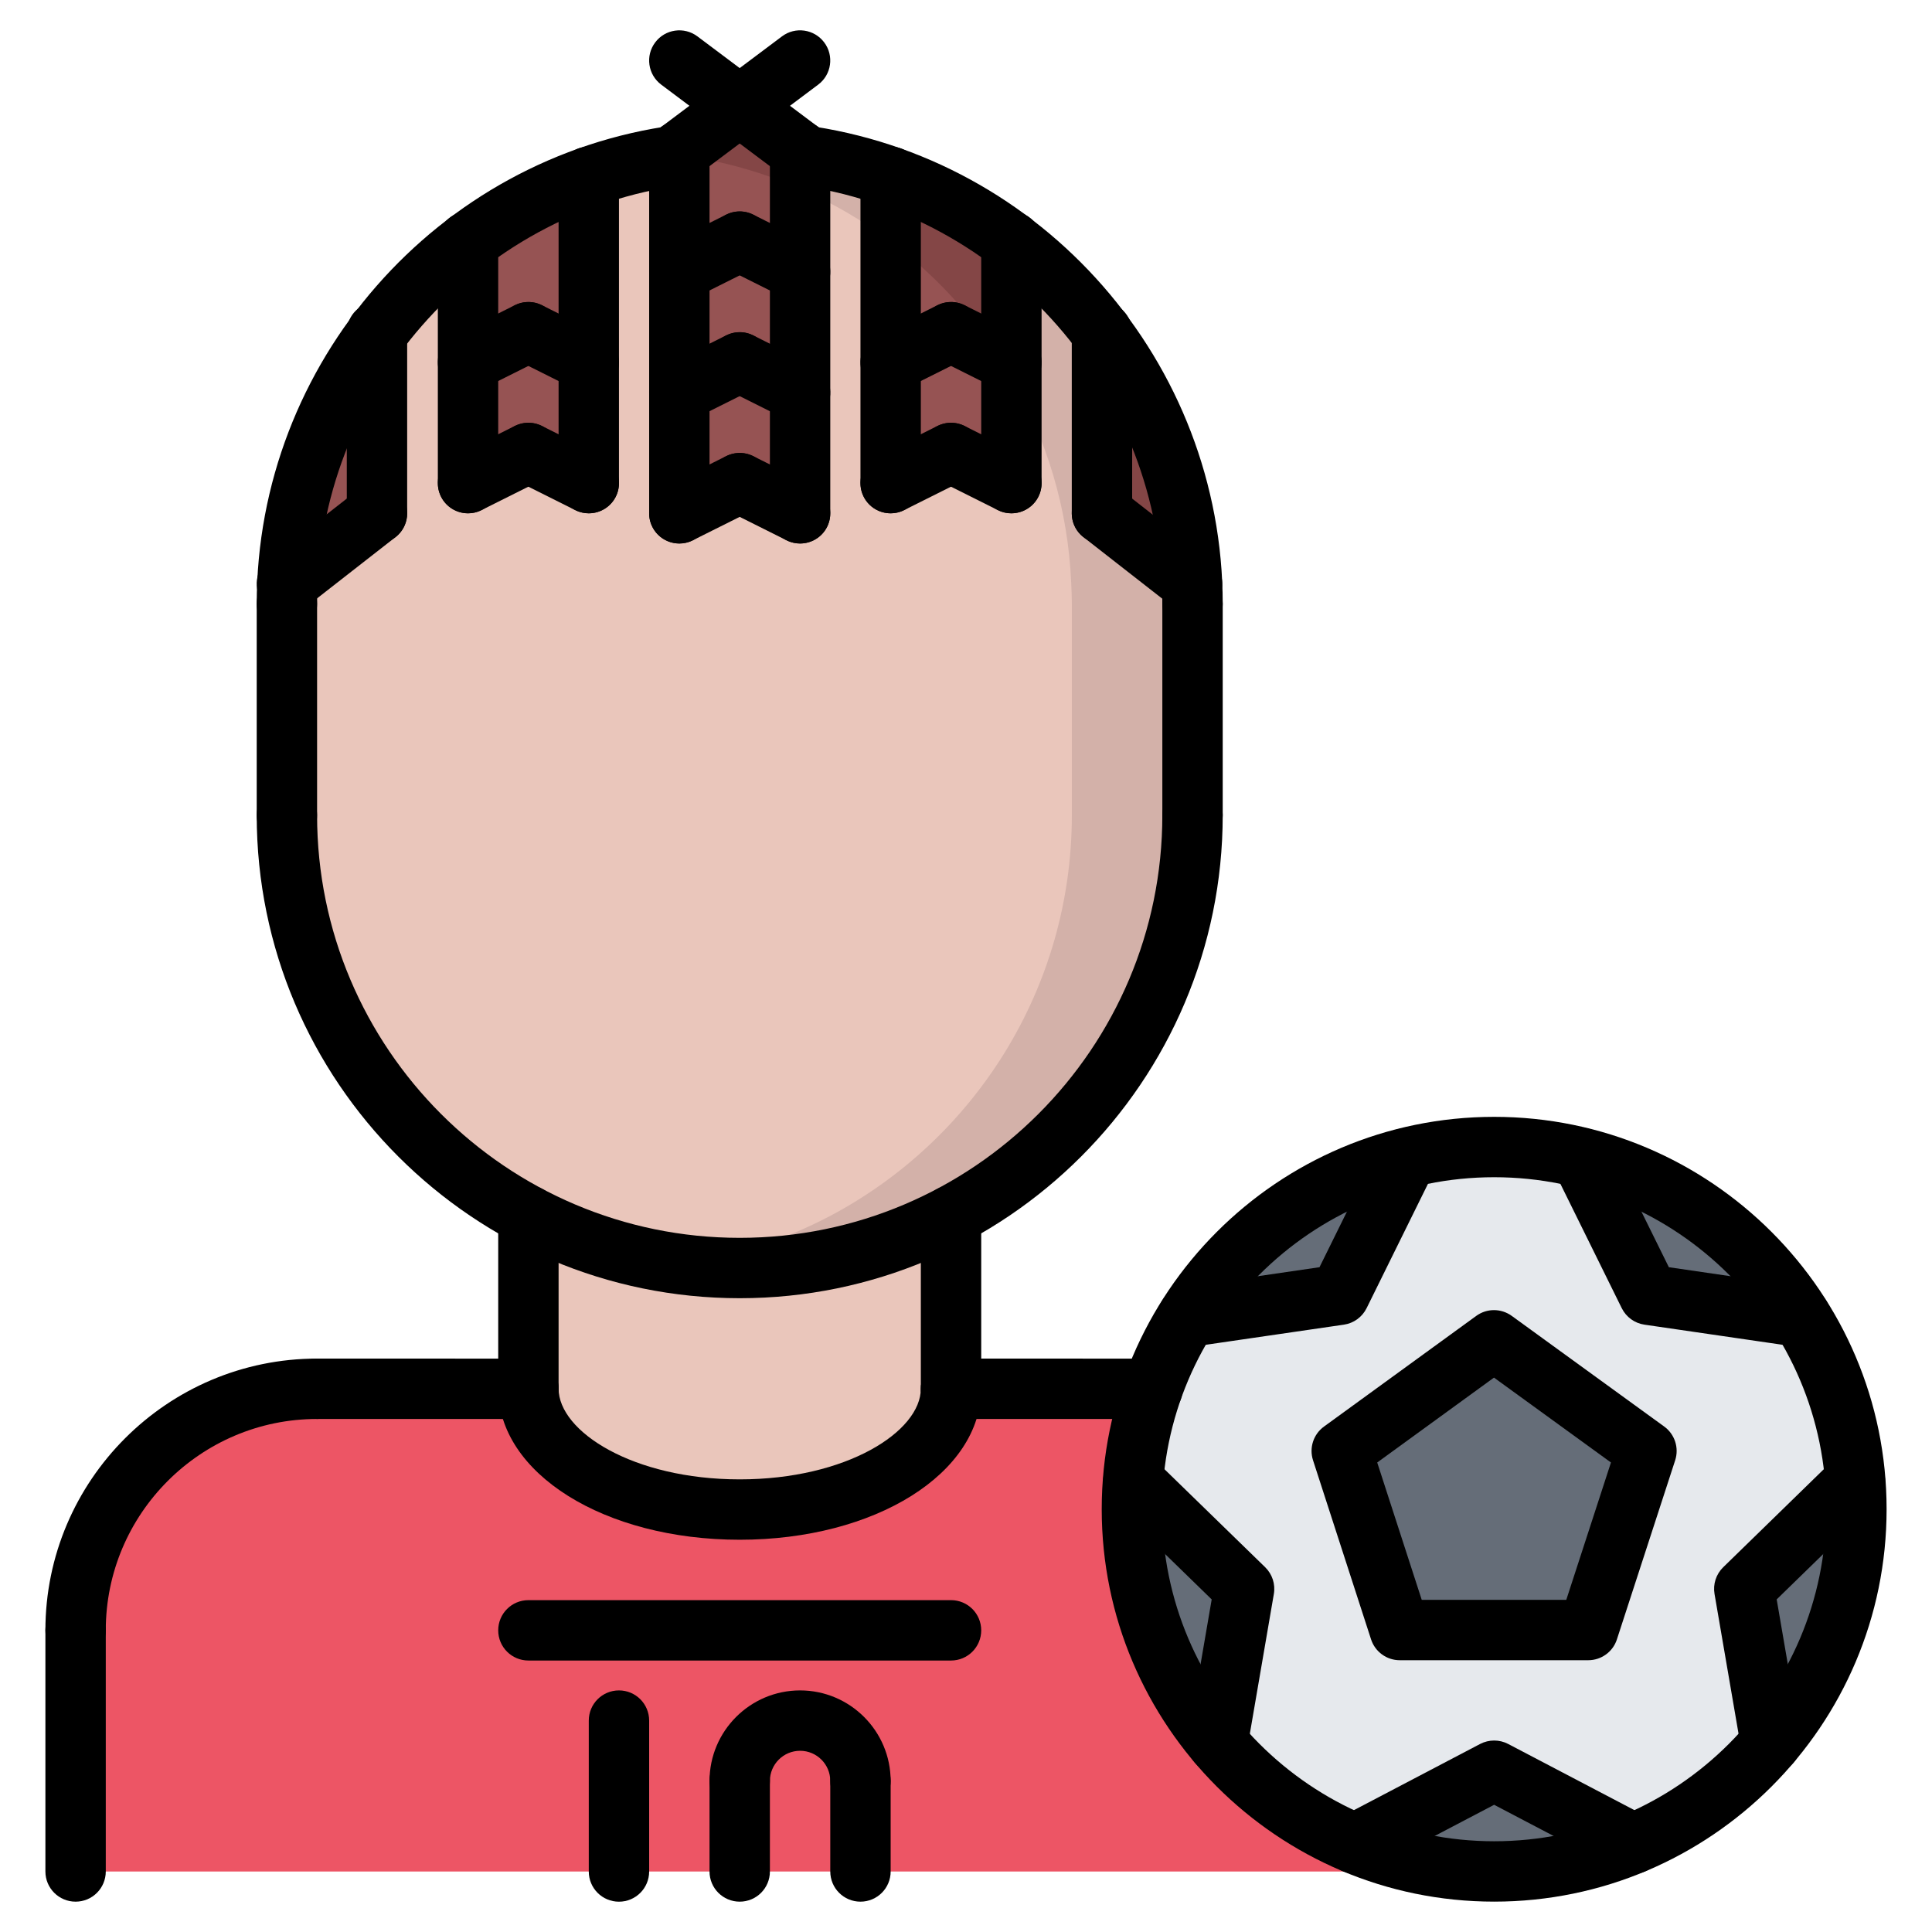 <svg id="icons" enable-background="new 0 0 64 64" height="512" viewBox="0 0 64 64" width="512" xmlns="http://www.w3.org/2000/svg"><g><g><g><path d="m54.536 48.065-1.92 5.931h-6.25l-1.92-5.931 5.04-3.669z" fill="#656d78"/></g><g><path d="m59.656 43.626c1.01 1.6 1.649 3.45 1.8 5.43h-.01l-3.66 3.58.87 5.101c-1.22 1.449-2.78 2.6-4.55 3.34h-.011l-4.6-2.42-4.6 2.42h-.011c-1.77-.74-3.33-1.891-4.55-3.34-1.78-2.091-2.84-4.79-2.84-7.74 0-1.4.24-2.74.68-3.99.301-.84.681-1.64 1.16-2.38 2.12-3.38 5.88-5.63 10.16-5.63s8.042 2.249 10.162 5.629zm-7.04 10.37 1.92-5.931-5.05-3.67-5.04 3.67 1.92 5.931z" fill="#e6e9ed"/></g><g><path d="m49.496 58.656 4.6 2.42c-1.42.59-2.97.92-4.6.92s-3.18-.33-4.6-.92z" fill="#656d78"/></g><g><path d="m57.732 52.672 3.723-3.627c.123 1.533-.043 3.108-.546 4.659-.504 1.55-1.296 2.922-2.297 4.09z" fill="#656d78"/></g><g><path d="m54.586 42.989-2.299-4.661c1.496.356 2.942 1.001 4.263 1.959 1.318.958 2.378 2.135 3.18 3.448z" fill="#656d78"/></g><g><path d="m44.405 42.989-5.144.746c.801-1.313 1.861-2.489 3.181-3.448 1.318-.958 2.765-1.603 4.262-1.959z" fill="#656d78"/></g><g><path d="m41.26 52.672-.881 5.122c-1-1.167-1.792-2.539-2.296-4.09-.504-1.55-.671-3.125-.547-4.659z" fill="#656d78"/></g></g><g><path d="m31.506 45.996v.01c-.01 2.22-3.149 4-7 4-3.859 0-6.99-1.78-7-4v-.01-5.721c2.09 1.101 4.471 1.73 7 1.73 2.53 0 4.91-.63 7-1.73z" fill="#eac6bb"/></g><g><path d="m44.896 61.076h-.011c-1.77-.74-3.33-1.891-4.55-3.34-1.78-2.091-2.84-4.79-2.84-7.74 0-1.4.24-2.74.68-3.99h-6.67c-.01 2.22-3.149 4-7 4-3.859 0-6.99-1.78-7-4h-7c-4.42 0-8 3.58-8 8v7.99h18 4 4 20.99c-1.629 0-3.179-.33-4.599-.92z" fill="#ed5565"/></g><g><g><path d="m36.506 11.006v6l2.98 2.32c-.131-3.12-1.22-5.99-2.98-8.32z" fill="#844646"/></g><g><path d="m29.506 12.006v4l2-1 2 1v-4-4c-1.2-.91-2.551-1.64-4-2.14z" fill="#965353"/></g><g><path d="m12.496 17.006v-5.98c-1.76 2.33-2.83 5.181-2.971 8.29z" fill="#965353"/></g><g><path d="m15.506 12.006v4l2-1 2 1v-4-6.14c-1.45.5-2.801 1.229-4 2.14z" fill="#965353"/></g><g><path d="m22.506 5.006v.13 3.87 4 4l2-1 2 1v-4-4-3.87-.13l-2-1.5z" fill="#965353"/></g><g><path d="m19.506 16.006v-4-6.14-.011c.96-.34 1.96-.58 3-.72v3.87 4 4l2-1 2 1v-4-4-3.87c1.04.14 2.04.38 3 .72v.011 6.14 4l2-1 2 1v-4-4c1.141.85 2.15 1.86 3 3v6l2.98 2.32c.01.229.02.449.02.68v7c0 5.75-3.24 10.75-8 13.27-2.09 1.101-4.471 1.73-7 1.73-2.53 0-4.91-.63-7-1.73-4.76-2.52-8-7.52-8-13.27v-7c0-.23.01-.46.02-.69l2.971-2.31v-5.98c.85-1.149 1.869-2.159 3.01-3.02v4 4l2-1z" fill="#eac6bb"/></g><g><g><path d="m26.506 6.257c1.072.463 2.081 1.052 3 1.749v-2.14-.011c-.96-.34-1.96-.58-3-.72z" fill="#d3b1a9"/></g><g><path d="m39.486 19.326-2.98-2.32v-6c-.85-1.14-1.859-2.15-3-3v4 .524c1.164 2.015 1.877 4.324 1.98 6.796.01.229.02.449.02.68v7c0 5.75-3.24 10.75-8 13.27-1.529.806-3.215 1.355-5 1.594.322.043.646.076.975.1.006.001.013.001.019.002.333.022.669.035 1.007.035 2.529 0 4.91-.63 7-1.73 4.76-2.52 8-7.52 8-13.27v-7c-.001-.232-.011-.451-.021-.681z" fill="#d3b1a9"/></g></g><g><path d="m25.506 5.866c.34.117.672.249 1 .391v-1.121-.13l-2-1.5-2 1.5v.13c1.04.14 2.04.38 3 .72z" fill="#844646"/></g><g><path d="m29.506 8.006c1.141.85 2.15 1.86 3 3 .365.484.695.997 1 1.524v-.524-4c-1.2-.91-2.551-1.64-4-2.14z" fill="#844646"/></g></g></g><g><g><path d="m2.504 55.007c-.553 0-1-.447-1-1 0-4.964 4.038-9.002 9.002-9.002.553 0 1 .447 1 1s-.447 1-1 1c-3.861 0-7.002 3.141-7.002 7.002 0 .553-.447 1-1 1z"/></g><g><path d="m17.504 47.006-6.998-.001c-.553 0-1-.448-1-1 0-.553.448-1 1-1l6.998.001c.553 0 1 .448 1 1 0 .553-.448 1-1 1z"/></g><g><path d="m38.178 47.006-6.674-.001c-.553 0-1-.448-1-1 0-.553.448-1 1-1l6.674.001c.553 0 1 .448 1 1 0 .553-.449 1-1 1z"/></g><g><path d="m2.504 62.995c-.553 0-1-.447-1-1v-7.988c0-.553.447-1 1-1s1 .447 1 1v7.988c0 .553-.447 1-1 1z"/></g><g><path d="m17.504 47.006c-.553 0-1-.447-1-1v-5.731c0-.553.447-1 1-1s1 .447 1 1v5.731c0 .553-.447 1-1 1z"/></g><g><path d="m31.504 47.005c-.553 0-1-.447-1-1v-5.73c0-.553.447-1 1-1s1 .447 1 1v5.73c0 .553-.447 1-1 1z"/></g><g><path d="m24.504 43.005c-8.822 0-16-7.178-16-16 0-.553.447-1 1-1s1 .447 1 1c0 7.72 6.28 14 14 14s14-6.28 14-14c0-.553.447-1 1-1s1 .447 1 1c0 8.822-7.178 16-16 16z"/></g><g><path d="m39.504 21.004c-.553 0-1-.447-1-1 0-6.989-5.216-12.955-12.132-13.877-.548-.073-.933-.576-.859-1.123.073-.548.575-.933 1.123-.859 7.906 1.055 13.868 7.872 13.868 15.859 0 .553-.447 1-1 1z"/></g><g><path d="m9.504 21.004c-.553 0-1-.447-1-1 0-7.987 5.962-14.806 13.868-15.859.548-.073 1.05.312 1.123.859s-.312 1.05-.859 1.123c-6.916.922-12.132 6.888-12.132 13.877 0 .553-.447 1-1 1z"/></g><g><path d="m9.504 28.005c-.553 0-1-.447-1-1v-7.001c0-.553.447-1 1-1s1 .447 1 1v7.001c0 .553-.447 1-1 1z"/></g><g><path d="m39.504 28.005c-.553 0-1-.447-1-1v-7.001c0-.553.447-1 1-1s1 .447 1 1v7.001c0 .553-.447 1-1 1z"/></g><g><g><path d="m26.503 18.004c-.15 0-.303-.034-.446-.105l-2-1c-.494-.247-.694-.848-.447-1.342.248-.494.849-.692 1.342-.447l2 1c.494.247.694.848.447 1.342-.176.35-.529.552-.896.552z"/></g><g><path d="m22.505 18.004c-.367 0-.72-.202-.896-.553-.247-.494-.047-1.095.447-1.342l2-1c.493-.245 1.094-.047 1.342.447.247.494.047 1.095-.447 1.342l-2 1c-.143.072-.296.106-.446.106z"/></g><g><path d="m26.503 14.004c-.15 0-.303-.034-.446-.105l-2-1c-.494-.247-.694-.848-.447-1.342.248-.494.849-.692 1.342-.447l2 1c.494.247.694.848.447 1.342-.176.35-.529.552-.896.552z"/></g><g><path d="m22.505 14.004c-.367 0-.72-.202-.896-.553-.247-.494-.047-1.095.447-1.342l2-1c.493-.245 1.094-.047 1.342.447.247.494.047 1.095-.447 1.342l-2 1c-.143.072-.296.106-.446.106z"/></g><g><path d="m26.503 10.004c-.15 0-.303-.034-.446-.105l-2-1c-.494-.247-.694-.848-.447-1.342.248-.494.849-.693 1.342-.447l2 1c.494.247.694.848.447 1.342-.176.35-.529.552-.896.552z"/></g><g><path d="m22.505 10.004c-.367 0-.72-.202-.896-.553-.247-.494-.047-1.095.447-1.342l2-1c.493-.246 1.094-.047 1.342.447.247.494.047 1.095-.447 1.342l-2 1c-.143.072-.296.106-.446.106z"/></g><g><path d="m26.503 6.004c-.209 0-.419-.065-.599-.2l-4-3c-.442-.331-.532-.958-.2-1.399.331-.442.958-.531 1.399-.2l4 3c.442.331.532.958.2 1.399-.196.262-.495.4-.8.4z"/></g><g><path d="m22.505 6.004c-.305 0-.604-.138-.801-.4-.332-.441-.242-1.068.2-1.399l4-3c.441-.332 1.068-.242 1.399.2.332.441.242 1.068-.2 1.399l-4 3c-.179.134-.389.2-.598.2z"/></g><g><path d="m22.504 18.004c-.553 0-1-.447-1-1v-12c0-.553.447-1 1-1s1 .447 1 1v12c0 .553-.447 1-1 1z"/></g><g><path d="m26.504 18.004c-.553 0-1-.447-1-1v-12c0-.553.447-1 1-1s1 .447 1 1v12c0 .553-.447 1-1 1z"/></g></g><g><g><path d="m33.503 17.004c-.15 0-.303-.034-.446-.105l-2-1c-.494-.247-.694-.848-.447-1.342.248-.494.848-.692 1.342-.447l2 1c.494.247.694.848.447 1.342-.176.35-.529.552-.896.552z"/></g><g><path d="m29.505 17.004c-.367 0-.72-.202-.896-.553-.247-.494-.047-1.095.447-1.342l2-1c.494-.245 1.095-.047 1.342.447s.047 1.095-.447 1.342l-2 1c-.143.072-.296.106-.446.106z"/></g><g><path d="m33.503 13.004c-.15 0-.303-.034-.446-.105l-2-1c-.494-.247-.694-.848-.447-1.342.248-.494.848-.692 1.342-.447l2 1c.494.247.694.848.447 1.342-.176.35-.529.552-.896.552z"/></g><g><path d="m29.505 13.004c-.367 0-.72-.202-.896-.553-.247-.494-.047-1.095.447-1.342l2-1c.494-.245 1.095-.047 1.342.447s.047 1.095-.447 1.342l-2 1c-.143.072-.296.106-.446.106z"/></g><g><path d="m29.504 17.004c-.553 0-1-.447-1-1v-10.147c0-.553.447-1 1-1s1 .447 1 1v10.146c0 .554-.447 1.001-1 1.001z"/></g><g><path d="m33.504 17.004c-.553 0-1-.447-1-1v-8.001c0-.553.447-1 1-1s1 .447 1 1v8.001c0 .553-.447 1-1 1z"/></g></g><g><g><path d="m15.505 17.004c-.367 0-.72-.202-.896-.553-.247-.494-.047-1.095.447-1.342l2-1c.494-.245 1.094-.047 1.342.447.247.494.047 1.095-.447 1.342l-2 1c-.143.072-.296.106-.446.106z"/></g><g><path d="m19.503 17.004c-.15 0-.303-.034-.446-.105l-2-1c-.494-.247-.694-.848-.447-1.342.248-.494.848-.692 1.342-.447l2 1c.494.247.694.848.447 1.342-.176.35-.529.552-.896.552z"/></g><g><path d="m15.505 13.004c-.367 0-.72-.202-.896-.553-.247-.494-.047-1.095.447-1.342l2-1c.494-.245 1.094-.047 1.342.447.247.494.047 1.095-.447 1.342l-2 1c-.143.072-.296.106-.446.106z"/></g><g><path d="m19.503 13.004c-.15 0-.303-.034-.446-.105l-2-1c-.494-.247-.694-.848-.447-1.342.248-.494.848-.692 1.342-.447l2 1c.494.247.694.848.447 1.342-.176.35-.529.552-.896.552z"/></g><g><path d="m19.504 17.004c-.553 0-1-.447-1-1v-10.147c0-.553.447-1 1-1s1 .447 1 1v10.146c0 .554-.447 1.001-1 1.001z"/></g><g><path d="m15.504 17.004c-.553 0-1-.447-1-1v-8c0-.553.447-1 1-1s1 .447 1 1v8c0 .553-.447 1-1 1z"/></g></g><g><path d="" style="fill:none;stroke:#000;stroke-width:2;stroke-linecap:round;stroke-linejoin:round;stroke-miterlimit:10"/></g><g><path d="" style="fill:none;stroke:#000;stroke-width:2;stroke-linecap:round;stroke-linejoin:round;stroke-miterlimit:10"/></g><g><path d="m39.487 20.334c-.215 0-.432-.069-.614-.212l-2.984-2.33c-.436-.34-.513-.968-.173-1.403s.967-.514 1.403-.173l2.984 2.33c.436.34.513.968.173 1.403-.197.253-.491.385-.789.385z"/></g><g><path d="m36.504 18.004c-.553 0-1-.447-1-1v-6.001c0-.553.447-1 1-1s1 .447 1 1v6.001c0 .553-.447 1-1 1z"/></g><g><path d="m9.505 20.334c-.298 0-.592-.132-.789-.385-.34-.436-.263-1.063.173-1.403l2.984-2.33c.436-.341 1.063-.263 1.403.173s.263 1.063-.173 1.403l-2.984 2.33c-.182.143-.399.212-.614.212z"/></g><g><path d="m12.488 18.004c-.553 0-1-.447-1-1v-6.001c0-.553.447-1 1-1s1 .447 1 1v6.001c0 .553-.447 1-1 1z"/></g><g><path d="m24.504 51.006c-4.486 0-8-2.199-8-5.007 0-.553.447-1 1-1s1 .447 1 1c0 1.422 2.464 3.007 6 3.007s6-1.585 6-3.007c0-.553.447-1 1-1s1 .447 1 1c0 2.808-3.514 5.007-8 5.007z"/></g><g><g><path d="m20.504 62.996c-.553 0-1-.447-1-1v-4.999c0-.553.447-1 1-1s1 .447 1 1v4.999c0 .553-.447 1-1 1z"/></g><g><path d="m28.504 59.997c-.553 0-1-.447-1-1 0-.552-.448-1-1-1s-1 .448-1 1c0 .553-.447 1-1 1s-1-.447-1-1c0-1.654 1.346-3 3-3s3 1.346 3 3c0 .553-.447 1-1 1z"/></g><g><path d="m24.504 62.995c-.553 0-1-.447-1-1v-2.998c0-.553.447-1 1-1s1 .447 1 1v2.998c0 .553-.447 1-1 1z"/></g><g><path d="m28.504 62.995c-.553 0-1-.447-1-1v-2.998c0-.553.447-1 1-1s1 .447 1 1v2.998c0 .553-.447 1-1 1z"/></g></g><g><path d="m31.504 55.007h-14c-.553 0-1-.447-1-1s.447-1 1-1h14c.553 0 1 .447 1 1s-.447 1-1 1z"/></g><g><g><path d="m49.496 62.994c-7.168 0-13-5.831-13-12.999 0-7.167 5.832-12.998 13-12.998s13 5.831 13 12.998c0 7.168-5.832 12.999-13 12.999zm0-23.997c-6.065 0-11 4.934-11 10.998s4.935 10.999 11 10.999 11-4.935 11-10.999-4.934-10.998-11-10.998z"/></g><g><path d="m59.655 44.626c-.048 0-.097-.003-.146-.011l-5.035-.734c-.325-.047-.606-.252-.752-.547l-2.236-4.531c-.245-.495-.041-1.095.454-1.339.497-.244 1.096-.041 1.339.454l2.004 4.06 4.516.659c.546.079.925.587.845 1.134-.073.497-.5.855-.989.855z"/></g><g><path d="m58.657 58.737c-.479 0-.901-.344-.984-.831l-.877-5.104c-.056-.324.052-.655.287-.885l3.666-3.572c.395-.384 1.029-.378 1.414.018.386.396.378 1.029-.018 1.414l-3.29 3.205.788 4.586c.094.544-.271 1.061-.816 1.154-.056.01-.114.015-.17.015z"/></g><g><path d="m44.892 62.072c-.36 0-.708-.194-.887-.535-.257-.489-.067-1.094.421-1.351l4.605-2.415c.291-.152.64-.152.929 0l4.607 2.415c.489.257.679.86.422 1.35s-.862.681-1.35.422l-4.144-2.172-4.141 2.172c-.147.077-.306.114-.462.114z"/></g><g><path d="m40.337 58.737c-.056 0-.113-.005-.17-.015-.545-.094-.91-.61-.816-1.154l.788-4.585-3.293-3.205c-.396-.386-.404-1.019-.02-1.414.387-.396 1.019-.405 1.414-.02l3.67 3.572c.236.23.344.562.288.886l-.877 5.104c-.083.488-.506.831-.984.831z"/></g><g><path d="m39.337 44.626c-.488 0-.916-.358-.988-.855-.08-.547.299-1.055.845-1.134l4.516-.659 2.004-4.06c.244-.495.843-.697 1.339-.454.495.244.699.844.454 1.339l-2.236 4.531c-.146.295-.427.5-.752.547l-5.035.734c-.05.008-.099.011-.147.011z"/></g><g><path d="m52.611 54.997h-6.242c-.434 0-.817-.279-.951-.691l-1.922-5.932c-.134-.412.013-.863.363-1.117l5.043-3.666c.35-.256.824-.255 1.176-.001l5.051 3.666c.351.255.497.707.363 1.119l-1.93 5.932c-.133.412-.518.69-.951.69zm-5.514-2h4.788l1.48-4.55-3.875-2.812-3.868 2.812z"/></g></g></g></svg>